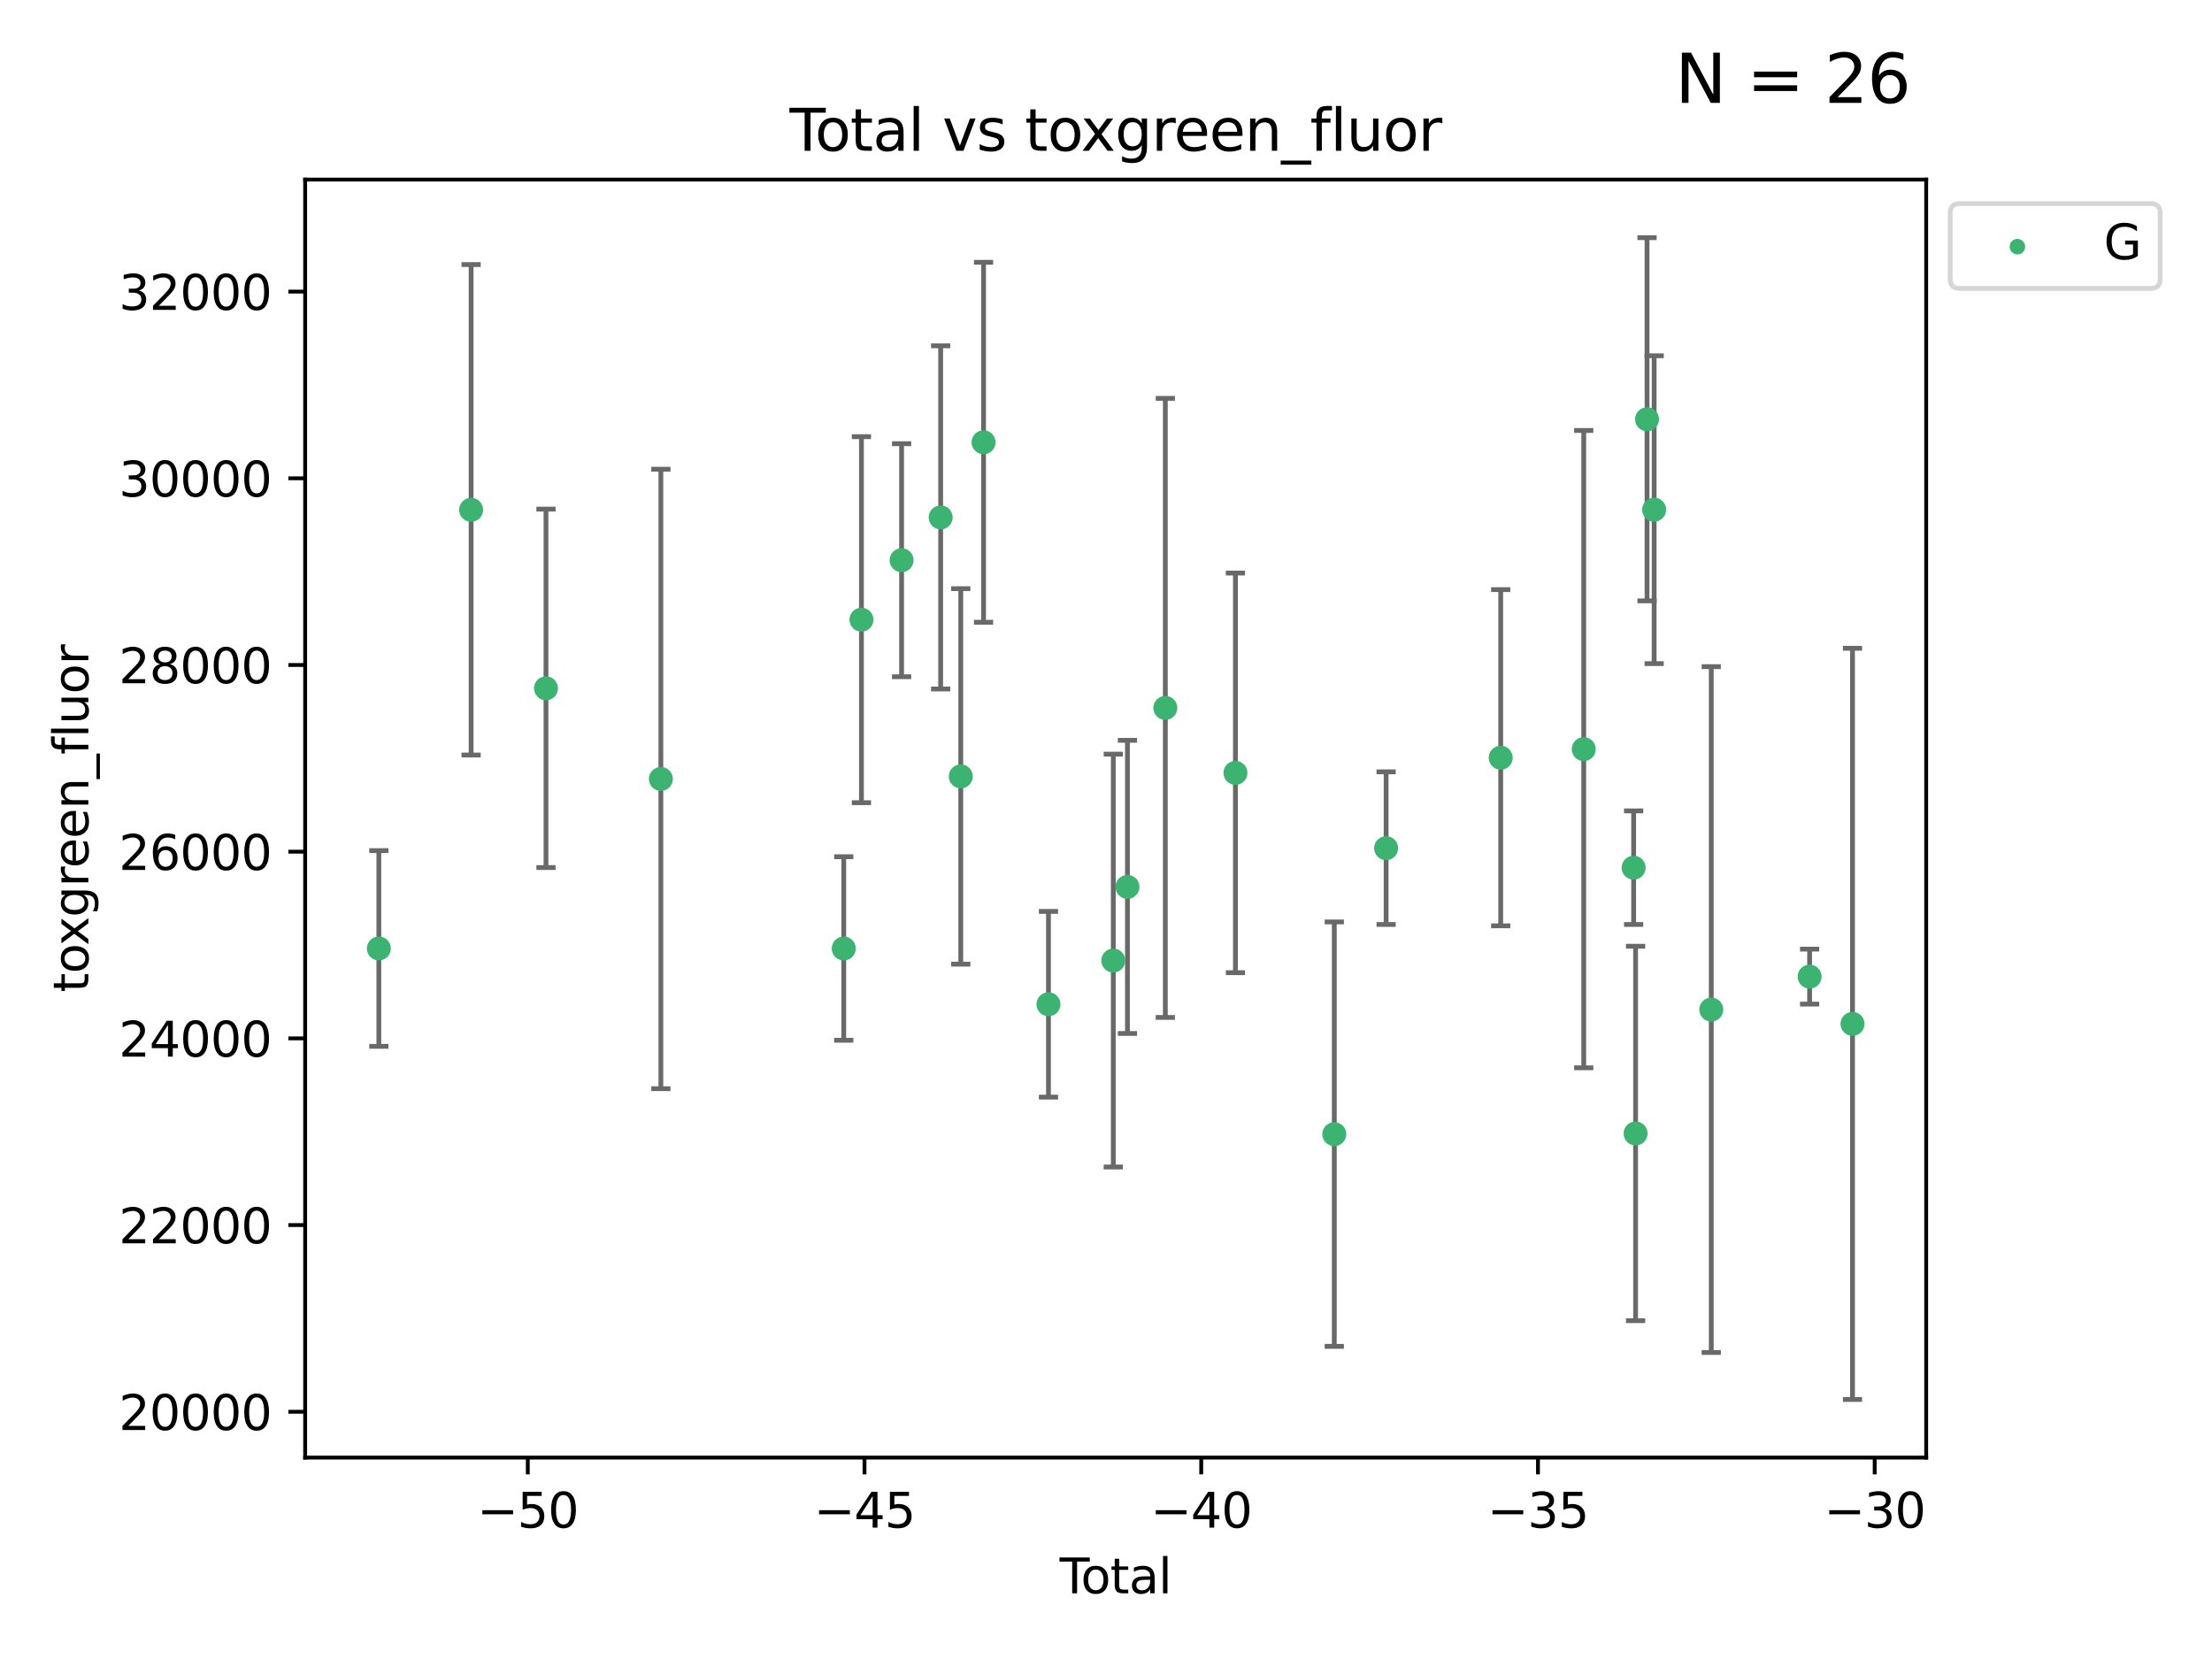 <?xml version="1.0" encoding="utf-8" standalone="no"?>
<!DOCTYPE svg PUBLIC "-//W3C//DTD SVG 1.1//EN"
  "http://www.w3.org/Graphics/SVG/1.1/DTD/svg11.dtd">
<svg xmlns:xlink="http://www.w3.org/1999/xlink" width="460.8pt" height="345.6pt" viewBox="0 0 460.8 345.6" xmlns="http://www.w3.org/2000/svg" version="1.1">
 <defs>
  <style type="text/css">*{stroke-linejoin: round; stroke-linecap: butt}</style>
 </defs>
 <g id="figure_1">
  <g id="patch_1">
   <path d="M 0 345.6 
L 460.8 345.6 
L 460.8 0 
L 0 0 
z
" style="fill: #ffffff"/>
  </g>
  <g id="axes_1">
   <g id="patch_2">
    <path d="M 63.571 303.64 
L 401.26 303.64 
L 401.26 37.411 
L 63.571 37.411 
z
" style="fill: #ffffff"/>
   </g>
   <g id="PathCollection_1">
    <defs>
     <path id="m7fd91a46d8" d="M 0 1.118 
C 0.297 1.118 0.581 1 0.791 0.791 
C 1 0.581 1.118 0.297 1.118 0 
C 1.118 -0.297 1 -0.581 0.791 -0.791 
C 0.581 -1 0.297 -1.118 0 -1.118 
C -0.297 -1.118 -0.581 -1 -0.791 -0.791 
C -1 -0.581 -1.118 -0.297 -1.118 0 
C -1.118 0.297 -1 0.581 -0.791 0.791 
C -0.581 1 -0.297 1.118 0 1.118 
z
" style="stroke: #3cb371"/>
    </defs>
    <g clip-path="url(#pd710c7b5e5)">
     <use xlink:href="#m7fd91a46d8" x="78.921" y="197.584" style="fill: #3cb371; stroke: #3cb371"/>
     <use xlink:href="#m7fd91a46d8" x="98.14" y="106.2" style="fill: #3cb371; stroke: #3cb371"/>
     <use xlink:href="#m7fd91a46d8" x="113.74" y="143.391" style="fill: #3cb371; stroke: #3cb371"/>
     <use xlink:href="#m7fd91a46d8" x="137.671" y="162.27" style="fill: #3cb371; stroke: #3cb371"/>
     <use xlink:href="#m7fd91a46d8" x="175.769" y="197.588" style="fill: #3cb371; stroke: #3cb371"/>
     <use xlink:href="#m7fd91a46d8" x="179.454" y="129.091" style="fill: #3cb371; stroke: #3cb371"/>
     <use xlink:href="#m7fd91a46d8" x="187.816" y="116.702" style="fill: #3cb371; stroke: #3cb371"/>
     <use xlink:href="#m7fd91a46d8" x="195.958" y="107.784" style="fill: #3cb371; stroke: #3cb371"/>
     <use xlink:href="#m7fd91a46d8" x="200.147" y="161.737" style="fill: #3cb371; stroke: #3cb371"/>
     <use xlink:href="#m7fd91a46d8" x="204.893" y="92.133" style="fill: #3cb371; stroke: #3cb371"/>
     <use xlink:href="#m7fd91a46d8" x="218.416" y="209.206" style="fill: #3cb371; stroke: #3cb371"/>
     <use xlink:href="#m7fd91a46d8" x="231.919" y="200.101" style="fill: #3cb371; stroke: #3cb371"/>
     <use xlink:href="#m7fd91a46d8" x="234.869" y="184.76" style="fill: #3cb371; stroke: #3cb371"/>
     <use xlink:href="#m7fd91a46d8" x="242.761" y="147.47" style="fill: #3cb371; stroke: #3cb371"/>
     <use xlink:href="#m7fd91a46d8" x="257.363" y="161.002" style="fill: #3cb371; stroke: #3cb371"/>
     <use xlink:href="#m7fd91a46d8" x="277.958" y="236.266" style="fill: #3cb371; stroke: #3cb371"/>
     <use xlink:href="#m7fd91a46d8" x="288.753" y="176.686" style="fill: #3cb371; stroke: #3cb371"/>
     <use xlink:href="#m7fd91a46d8" x="312.624" y="157.846" style="fill: #3cb371; stroke: #3cb371"/>
     <use xlink:href="#m7fd91a46d8" x="329.922" y="156.058" style="fill: #3cb371; stroke: #3cb371"/>
     <use xlink:href="#m7fd91a46d8" x="340.317" y="180.755" style="fill: #3cb371; stroke: #3cb371"/>
     <use xlink:href="#m7fd91a46d8" x="340.722" y="236.123" style="fill: #3cb371; stroke: #3cb371"/>
     <use xlink:href="#m7fd91a46d8" x="343.108" y="87.341" style="fill: #3cb371; stroke: #3cb371"/>
     <use xlink:href="#m7fd91a46d8" x="344.59" y="106.178" style="fill: #3cb371; stroke: #3cb371"/>
     <use xlink:href="#m7fd91a46d8" x="356.488" y="210.313" style="fill: #3cb371; stroke: #3cb371"/>
     <use xlink:href="#m7fd91a46d8" x="376.975" y="203.445" style="fill: #3cb371; stroke: #3cb371"/>
     <use xlink:href="#m7fd91a46d8" x="385.911" y="213.293" style="fill: #3cb371; stroke: #3cb371"/>
    </g>
   </g>
   <g id="matplotlib.axis_1">
    <g id="xtick_1">
     <g id="line2d_1">
      <defs>
       <path id="mcb081750dc" d="M 0 0 
L 0 3.5 
" style="stroke: #000000; stroke-width: 0.8"/>
      </defs>
      <g>
       <use xlink:href="#mcb081750dc" x="109.947" y="303.64" style="stroke: #000000; stroke-width: 0.8"/>
      </g>
     </g>
     <g id="text_1">
      <!-- −50 -->
      <g transform="translate(99.394 318.238)scale(0.1 -0.1)">
       <defs>
        <path id="DejaVuSans-2212" d="M 678 2272 
L 4684 2272 
L 4684 1741 
L 678 1741 
L 678 2272 
z
" transform="scale(0.016)"/>
        <path id="DejaVuSans-35" d="M 691 4666 
L 3169 4666 
L 3169 4134 
L 1269 4134 
L 1269 2991 
Q 1406 3038 1543 3061 
Q 1681 3084 1819 3084 
Q 2600 3084 3056 2656 
Q 3513 2228 3513 1497 
Q 3513 744 3044 326 
Q 2575 -91 1722 -91 
Q 1428 -91 1123 -41 
Q 819 9 494 109 
L 494 744 
Q 775 591 1075 516 
Q 1375 441 1709 441 
Q 2250 441 2565 725 
Q 2881 1009 2881 1497 
Q 2881 1984 2565 2268 
Q 2250 2553 1709 2553 
Q 1456 2553 1204 2497 
Q 953 2441 691 2322 
L 691 4666 
z
" transform="scale(0.016)"/>
        <path id="DejaVuSans-30" d="M 2034 4250 
Q 1547 4250 1301 3770 
Q 1056 3291 1056 2328 
Q 1056 1369 1301 889 
Q 1547 409 2034 409 
Q 2525 409 2770 889 
Q 3016 1369 3016 2328 
Q 3016 3291 2770 3770 
Q 2525 4250 2034 4250 
z
M 2034 4750 
Q 2819 4750 3233 4129 
Q 3647 3509 3647 2328 
Q 3647 1150 3233 529 
Q 2819 -91 2034 -91 
Q 1250 -91 836 529 
Q 422 1150 422 2328 
Q 422 3509 836 4129 
Q 1250 4750 2034 4750 
z
" transform="scale(0.016)"/>
       </defs>
       <use xlink:href="#DejaVuSans-2212"/>
       <use xlink:href="#DejaVuSans-35" x="83.789"/>
       <use xlink:href="#DejaVuSans-30" x="147.412"/>
      </g>
     </g>
    </g>
    <g id="xtick_2">
     <g id="line2d_2">
      <g>
       <use xlink:href="#mcb081750dc" x="180.093" y="303.64" style="stroke: #000000; stroke-width: 0.8"/>
      </g>
     </g>
     <g id="text_2">
      <!-- −45 -->
      <g transform="translate(169.541 318.238)scale(0.1 -0.1)">
       <defs>
        <path id="DejaVuSans-34" d="M 2419 4116 
L 825 1625 
L 2419 1625 
L 2419 4116 
z
M 2253 4666 
L 3047 4666 
L 3047 1625 
L 3713 1625 
L 3713 1100 
L 3047 1100 
L 3047 0 
L 2419 0 
L 2419 1100 
L 313 1100 
L 313 1709 
L 2253 4666 
z
" transform="scale(0.016)"/>
       </defs>
       <use xlink:href="#DejaVuSans-2212"/>
       <use xlink:href="#DejaVuSans-34" x="83.789"/>
       <use xlink:href="#DejaVuSans-35" x="147.412"/>
      </g>
     </g>
    </g>
    <g id="xtick_3">
     <g id="line2d_3">
      <g>
       <use xlink:href="#mcb081750dc" x="250.24" y="303.64" style="stroke: #000000; stroke-width: 0.8"/>
      </g>
     </g>
     <g id="text_3">
      <!-- −40 -->
      <g transform="translate(239.688 318.238)scale(0.1 -0.1)">
       <use xlink:href="#DejaVuSans-2212"/>
       <use xlink:href="#DejaVuSans-34" x="83.789"/>
       <use xlink:href="#DejaVuSans-30" x="147.412"/>
      </g>
     </g>
    </g>
    <g id="xtick_4">
     <g id="line2d_4">
      <g>
       <use xlink:href="#mcb081750dc" x="320.387" y="303.64" style="stroke: #000000; stroke-width: 0.8"/>
      </g>
     </g>
     <g id="text_4">
      <!-- −35 -->
      <g transform="translate(309.834 318.238)scale(0.1 -0.1)">
       <defs>
        <path id="DejaVuSans-33" d="M 2597 2516 
Q 3050 2419 3304 2112 
Q 3559 1806 3559 1356 
Q 3559 666 3084 287 
Q 2609 -91 1734 -91 
Q 1441 -91 1130 -33 
Q 819 25 488 141 
L 488 750 
Q 750 597 1062 519 
Q 1375 441 1716 441 
Q 2309 441 2620 675 
Q 2931 909 2931 1356 
Q 2931 1769 2642 2001 
Q 2353 2234 1838 2234 
L 1294 2234 
L 1294 2753 
L 1863 2753 
Q 2328 2753 2575 2939 
Q 2822 3125 2822 3475 
Q 2822 3834 2567 4026 
Q 2313 4219 1838 4219 
Q 1578 4219 1281 4162 
Q 984 4106 628 3988 
L 628 4550 
Q 988 4650 1302 4700 
Q 1616 4750 1894 4750 
Q 2613 4750 3031 4423 
Q 3450 4097 3450 3541 
Q 3450 3153 3228 2886 
Q 3006 2619 2597 2516 
z
" transform="scale(0.016)"/>
       </defs>
       <use xlink:href="#DejaVuSans-2212"/>
       <use xlink:href="#DejaVuSans-33" x="83.789"/>
       <use xlink:href="#DejaVuSans-35" x="147.412"/>
      </g>
     </g>
    </g>
    <g id="xtick_5">
     <g id="line2d_5">
      <g>
       <use xlink:href="#mcb081750dc" x="390.533" y="303.64" style="stroke: #000000; stroke-width: 0.8"/>
      </g>
     </g>
     <g id="text_5">
      <!-- −30 -->
      <g transform="translate(379.981 318.238)scale(0.1 -0.1)">
       <use xlink:href="#DejaVuSans-2212"/>
       <use xlink:href="#DejaVuSans-33" x="83.789"/>
       <use xlink:href="#DejaVuSans-30" x="147.412"/>
      </g>
     </g>
    </g>
    <g id="text_6">
     <!-- Total -->
     <g transform="translate(220.739 331.917)scale(0.1 -0.1)">
      <defs>
       <path id="DejaVuSans-54" d="M -19 4666 
L 3928 4666 
L 3928 4134 
L 2272 4134 
L 2272 0 
L 1638 0 
L 1638 4134 
L -19 4134 
L -19 4666 
z
" transform="scale(0.016)"/>
       <path id="DejaVuSans-6f" d="M 1959 3097 
Q 1497 3097 1228 2736 
Q 959 2375 959 1747 
Q 959 1119 1226 758 
Q 1494 397 1959 397 
Q 2419 397 2687 759 
Q 2956 1122 2956 1747 
Q 2956 2369 2687 2733 
Q 2419 3097 1959 3097 
z
M 1959 3584 
Q 2709 3584 3137 3096 
Q 3566 2609 3566 1747 
Q 3566 888 3137 398 
Q 2709 -91 1959 -91 
Q 1206 -91 779 398 
Q 353 888 353 1747 
Q 353 2609 779 3096 
Q 1206 3584 1959 3584 
z
" transform="scale(0.016)"/>
       <path id="DejaVuSans-74" d="M 1172 4494 
L 1172 3500 
L 2356 3500 
L 2356 3053 
L 1172 3053 
L 1172 1153 
Q 1172 725 1289 603 
Q 1406 481 1766 481 
L 2356 481 
L 2356 0 
L 1766 0 
Q 1100 0 847 248 
Q 594 497 594 1153 
L 594 3053 
L 172 3053 
L 172 3500 
L 594 3500 
L 594 4494 
L 1172 4494 
z
" transform="scale(0.016)"/>
       <path id="DejaVuSans-61" d="M 2194 1759 
Q 1497 1759 1228 1600 
Q 959 1441 959 1056 
Q 959 750 1161 570 
Q 1363 391 1709 391 
Q 2188 391 2477 730 
Q 2766 1069 2766 1631 
L 2766 1759 
L 2194 1759 
z
M 3341 1997 
L 3341 0 
L 2766 0 
L 2766 531 
Q 2569 213 2275 61 
Q 1981 -91 1556 -91 
Q 1019 -91 701 211 
Q 384 513 384 1019 
Q 384 1609 779 1909 
Q 1175 2209 1959 2209 
L 2766 2209 
L 2766 2266 
Q 2766 2663 2505 2880 
Q 2244 3097 1772 3097 
Q 1472 3097 1187 3025 
Q 903 2953 641 2809 
L 641 3341 
Q 956 3463 1253 3523 
Q 1550 3584 1831 3584 
Q 2591 3584 2966 3190 
Q 3341 2797 3341 1997 
z
" transform="scale(0.016)"/>
       <path id="DejaVuSans-6c" d="M 603 4863 
L 1178 4863 
L 1178 0 
L 603 0 
L 603 4863 
z
" transform="scale(0.016)"/>
      </defs>
      <use xlink:href="#DejaVuSans-54"/>
      <use xlink:href="#DejaVuSans-6f" x="44.084"/>
      <use xlink:href="#DejaVuSans-74" x="105.266"/>
      <use xlink:href="#DejaVuSans-61" x="144.475"/>
      <use xlink:href="#DejaVuSans-6c" x="205.754"/>
     </g>
    </g>
   </g>
   <g id="matplotlib.axis_2">
    <g id="ytick_1">
     <g id="line2d_6">
      <defs>
       <path id="md58a9f98ff" d="M 0 0 
L -3.5 0 
" style="stroke: #000000; stroke-width: 0.8"/>
      </defs>
      <g>
       <use xlink:href="#md58a9f98ff" x="63.571" y="294.094" style="stroke: #000000; stroke-width: 0.8"/>
      </g>
     </g>
     <g id="text_7">
      <!-- 20000 -->
      <g transform="translate(24.759 297.893)scale(0.1 -0.1)">
       <defs>
        <path id="DejaVuSans-32" d="M 1228 531 
L 3431 531 
L 3431 0 
L 469 0 
L 469 531 
Q 828 903 1448 1529 
Q 2069 2156 2228 2338 
Q 2531 2678 2651 2914 
Q 2772 3150 2772 3378 
Q 2772 3750 2511 3984 
Q 2250 4219 1831 4219 
Q 1534 4219 1204 4116 
Q 875 4013 500 3803 
L 500 4441 
Q 881 4594 1212 4672 
Q 1544 4750 1819 4750 
Q 2544 4750 2975 4387 
Q 3406 4025 3406 3419 
Q 3406 3131 3298 2873 
Q 3191 2616 2906 2266 
Q 2828 2175 2409 1742 
Q 1991 1309 1228 531 
z
" transform="scale(0.016)"/>
       </defs>
       <use xlink:href="#DejaVuSans-32"/>
       <use xlink:href="#DejaVuSans-30" x="63.623"/>
       <use xlink:href="#DejaVuSans-30" x="127.246"/>
       <use xlink:href="#DejaVuSans-30" x="190.869"/>
       <use xlink:href="#DejaVuSans-30" x="254.492"/>
      </g>
     </g>
    </g>
    <g id="ytick_2">
     <g id="line2d_7">
      <g>
       <use xlink:href="#md58a9f98ff" x="63.571" y="255.202" style="stroke: #000000; stroke-width: 0.8"/>
      </g>
     </g>
     <g id="text_8">
      <!-- 22000 -->
      <g transform="translate(24.759 259.002)scale(0.1 -0.1)">
       <use xlink:href="#DejaVuSans-32"/>
       <use xlink:href="#DejaVuSans-32" x="63.623"/>
       <use xlink:href="#DejaVuSans-30" x="127.246"/>
       <use xlink:href="#DejaVuSans-30" x="190.869"/>
       <use xlink:href="#DejaVuSans-30" x="254.492"/>
      </g>
     </g>
    </g>
    <g id="ytick_3">
     <g id="line2d_8">
      <g>
       <use xlink:href="#md58a9f98ff" x="63.571" y="216.311" style="stroke: #000000; stroke-width: 0.8"/>
      </g>
     </g>
     <g id="text_9">
      <!-- 24000 -->
      <g transform="translate(24.759 220.11)scale(0.1 -0.1)">
       <use xlink:href="#DejaVuSans-32"/>
       <use xlink:href="#DejaVuSans-34" x="63.623"/>
       <use xlink:href="#DejaVuSans-30" x="127.246"/>
       <use xlink:href="#DejaVuSans-30" x="190.869"/>
       <use xlink:href="#DejaVuSans-30" x="254.492"/>
      </g>
     </g>
    </g>
    <g id="ytick_4">
     <g id="line2d_9">
      <g>
       <use xlink:href="#md58a9f98ff" x="63.571" y="177.42" style="stroke: #000000; stroke-width: 0.8"/>
      </g>
     </g>
     <g id="text_10">
      <!-- 26000 -->
      <g transform="translate(24.759 181.219)scale(0.1 -0.1)">
       <defs>
        <path id="DejaVuSans-36" d="M 2113 2584 
Q 1688 2584 1439 2293 
Q 1191 2003 1191 1497 
Q 1191 994 1439 701 
Q 1688 409 2113 409 
Q 2538 409 2786 701 
Q 3034 994 3034 1497 
Q 3034 2003 2786 2293 
Q 2538 2584 2113 2584 
z
M 3366 4563 
L 3366 3988 
Q 3128 4100 2886 4159 
Q 2644 4219 2406 4219 
Q 1781 4219 1451 3797 
Q 1122 3375 1075 2522 
Q 1259 2794 1537 2939 
Q 1816 3084 2150 3084 
Q 2853 3084 3261 2657 
Q 3669 2231 3669 1497 
Q 3669 778 3244 343 
Q 2819 -91 2113 -91 
Q 1303 -91 875 529 
Q 447 1150 447 2328 
Q 447 3434 972 4092 
Q 1497 4750 2381 4750 
Q 2619 4750 2861 4703 
Q 3103 4656 3366 4563 
z
" transform="scale(0.016)"/>
       </defs>
       <use xlink:href="#DejaVuSans-32"/>
       <use xlink:href="#DejaVuSans-36" x="63.623"/>
       <use xlink:href="#DejaVuSans-30" x="127.246"/>
       <use xlink:href="#DejaVuSans-30" x="190.869"/>
       <use xlink:href="#DejaVuSans-30" x="254.492"/>
      </g>
     </g>
    </g>
    <g id="ytick_5">
     <g id="line2d_10">
      <g>
       <use xlink:href="#md58a9f98ff" x="63.571" y="138.528" style="stroke: #000000; stroke-width: 0.8"/>
      </g>
     </g>
     <g id="text_11">
      <!-- 28000 -->
      <g transform="translate(24.759 142.328)scale(0.1 -0.1)">
       <defs>
        <path id="DejaVuSans-38" d="M 2034 2216 
Q 1584 2216 1326 1975 
Q 1069 1734 1069 1313 
Q 1069 891 1326 650 
Q 1584 409 2034 409 
Q 2484 409 2743 651 
Q 3003 894 3003 1313 
Q 3003 1734 2745 1975 
Q 2488 2216 2034 2216 
z
M 1403 2484 
Q 997 2584 770 2862 
Q 544 3141 544 3541 
Q 544 4100 942 4425 
Q 1341 4750 2034 4750 
Q 2731 4750 3128 4425 
Q 3525 4100 3525 3541 
Q 3525 3141 3298 2862 
Q 3072 2584 2669 2484 
Q 3125 2378 3379 2068 
Q 3634 1759 3634 1313 
Q 3634 634 3220 271 
Q 2806 -91 2034 -91 
Q 1263 -91 848 271 
Q 434 634 434 1313 
Q 434 1759 690 2068 
Q 947 2378 1403 2484 
z
M 1172 3481 
Q 1172 3119 1398 2916 
Q 1625 2713 2034 2713 
Q 2441 2713 2670 2916 
Q 2900 3119 2900 3481 
Q 2900 3844 2670 4047 
Q 2441 4250 2034 4250 
Q 1625 4250 1398 4047 
Q 1172 3844 1172 3481 
z
" transform="scale(0.016)"/>
       </defs>
       <use xlink:href="#DejaVuSans-32"/>
       <use xlink:href="#DejaVuSans-38" x="63.623"/>
       <use xlink:href="#DejaVuSans-30" x="127.246"/>
       <use xlink:href="#DejaVuSans-30" x="190.869"/>
       <use xlink:href="#DejaVuSans-30" x="254.492"/>
      </g>
     </g>
    </g>
    <g id="ytick_6">
     <g id="line2d_11">
      <g>
       <use xlink:href="#md58a9f98ff" x="63.571" y="99.637" style="stroke: #000000; stroke-width: 0.8"/>
      </g>
     </g>
     <g id="text_12">
      <!-- 30000 -->
      <g transform="translate(24.759 103.436)scale(0.1 -0.1)">
       <use xlink:href="#DejaVuSans-33"/>
       <use xlink:href="#DejaVuSans-30" x="63.623"/>
       <use xlink:href="#DejaVuSans-30" x="127.246"/>
       <use xlink:href="#DejaVuSans-30" x="190.869"/>
       <use xlink:href="#DejaVuSans-30" x="254.492"/>
      </g>
     </g>
    </g>
    <g id="ytick_7">
     <g id="line2d_12">
      <g>
       <use xlink:href="#md58a9f98ff" x="63.571" y="60.746" style="stroke: #000000; stroke-width: 0.8"/>
      </g>
     </g>
     <g id="text_13">
      <!-- 32000 -->
      <g transform="translate(24.759 64.545)scale(0.1 -0.1)">
       <use xlink:href="#DejaVuSans-33"/>
       <use xlink:href="#DejaVuSans-32" x="63.623"/>
       <use xlink:href="#DejaVuSans-30" x="127.246"/>
       <use xlink:href="#DejaVuSans-30" x="190.869"/>
       <use xlink:href="#DejaVuSans-30" x="254.492"/>
      </g>
     </g>
    </g>
    <g id="text_14">
     <!-- toxgreen_fluor -->
     <g transform="translate(18.401 206.72)rotate(-90)scale(0.1 -0.1)">
      <defs>
       <path id="DejaVuSans-78" d="M 3513 3500 
L 2247 1797 
L 3578 0 
L 2900 0 
L 1881 1375 
L 863 0 
L 184 0 
L 1544 1831 
L 300 3500 
L 978 3500 
L 1906 2253 
L 2834 3500 
L 3513 3500 
z
" transform="scale(0.016)"/>
       <path id="DejaVuSans-67" d="M 2906 1791 
Q 2906 2416 2648 2759 
Q 2391 3103 1925 3103 
Q 1463 3103 1205 2759 
Q 947 2416 947 1791 
Q 947 1169 1205 825 
Q 1463 481 1925 481 
Q 2391 481 2648 825 
Q 2906 1169 2906 1791 
z
M 3481 434 
Q 3481 -459 3084 -895 
Q 2688 -1331 1869 -1331 
Q 1566 -1331 1297 -1286 
Q 1028 -1241 775 -1147 
L 775 -588 
Q 1028 -725 1275 -790 
Q 1522 -856 1778 -856 
Q 2344 -856 2625 -561 
Q 2906 -266 2906 331 
L 2906 616 
Q 2728 306 2450 153 
Q 2172 0 1784 0 
Q 1141 0 747 490 
Q 353 981 353 1791 
Q 353 2603 747 3093 
Q 1141 3584 1784 3584 
Q 2172 3584 2450 3431 
Q 2728 3278 2906 2969 
L 2906 3500 
L 3481 3500 
L 3481 434 
z
" transform="scale(0.016)"/>
       <path id="DejaVuSans-72" d="M 2631 2963 
Q 2534 3019 2420 3045 
Q 2306 3072 2169 3072 
Q 1681 3072 1420 2755 
Q 1159 2438 1159 1844 
L 1159 0 
L 581 0 
L 581 3500 
L 1159 3500 
L 1159 2956 
Q 1341 3275 1631 3429 
Q 1922 3584 2338 3584 
Q 2397 3584 2469 3576 
Q 2541 3569 2628 3553 
L 2631 2963 
z
" transform="scale(0.016)"/>
       <path id="DejaVuSans-65" d="M 3597 1894 
L 3597 1613 
L 953 1613 
Q 991 1019 1311 708 
Q 1631 397 2203 397 
Q 2534 397 2845 478 
Q 3156 559 3463 722 
L 3463 178 
Q 3153 47 2828 -22 
Q 2503 -91 2169 -91 
Q 1331 -91 842 396 
Q 353 884 353 1716 
Q 353 2575 817 3079 
Q 1281 3584 2069 3584 
Q 2775 3584 3186 3129 
Q 3597 2675 3597 1894 
z
M 3022 2063 
Q 3016 2534 2758 2815 
Q 2500 3097 2075 3097 
Q 1594 3097 1305 2825 
Q 1016 2553 972 2059 
L 3022 2063 
z
" transform="scale(0.016)"/>
       <path id="DejaVuSans-6e" d="M 3513 2113 
L 3513 0 
L 2938 0 
L 2938 2094 
Q 2938 2591 2744 2837 
Q 2550 3084 2163 3084 
Q 1697 3084 1428 2787 
Q 1159 2491 1159 1978 
L 1159 0 
L 581 0 
L 581 3500 
L 1159 3500 
L 1159 2956 
Q 1366 3272 1645 3428 
Q 1925 3584 2291 3584 
Q 2894 3584 3203 3211 
Q 3513 2838 3513 2113 
z
" transform="scale(0.016)"/>
       <path id="DejaVuSans-5f" d="M 3263 -1063 
L 3263 -1509 
L -63 -1509 
L -63 -1063 
L 3263 -1063 
z
" transform="scale(0.016)"/>
       <path id="DejaVuSans-66" d="M 2375 4863 
L 2375 4384 
L 1825 4384 
Q 1516 4384 1395 4259 
Q 1275 4134 1275 3809 
L 1275 3500 
L 2222 3500 
L 2222 3053 
L 1275 3053 
L 1275 0 
L 697 0 
L 697 3053 
L 147 3053 
L 147 3500 
L 697 3500 
L 697 3744 
Q 697 4328 969 4595 
Q 1241 4863 1831 4863 
L 2375 4863 
z
" transform="scale(0.016)"/>
       <path id="DejaVuSans-75" d="M 544 1381 
L 544 3500 
L 1119 3500 
L 1119 1403 
Q 1119 906 1312 657 
Q 1506 409 1894 409 
Q 2359 409 2629 706 
Q 2900 1003 2900 1516 
L 2900 3500 
L 3475 3500 
L 3475 0 
L 2900 0 
L 2900 538 
Q 2691 219 2414 64 
Q 2138 -91 1772 -91 
Q 1169 -91 856 284 
Q 544 659 544 1381 
z
M 1991 3584 
L 1991 3584 
z
" transform="scale(0.016)"/>
      </defs>
      <use xlink:href="#DejaVuSans-74"/>
      <use xlink:href="#DejaVuSans-6f" x="39.209"/>
      <use xlink:href="#DejaVuSans-78" x="97.266"/>
      <use xlink:href="#DejaVuSans-67" x="156.445"/>
      <use xlink:href="#DejaVuSans-72" x="219.922"/>
      <use xlink:href="#DejaVuSans-65" x="258.785"/>
      <use xlink:href="#DejaVuSans-65" x="320.309"/>
      <use xlink:href="#DejaVuSans-6e" x="381.832"/>
      <use xlink:href="#DejaVuSans-5f" x="445.211"/>
      <use xlink:href="#DejaVuSans-66" x="495.211"/>
      <use xlink:href="#DejaVuSans-6c" x="530.416"/>
      <use xlink:href="#DejaVuSans-75" x="558.199"/>
      <use xlink:href="#DejaVuSans-6f" x="621.578"/>
      <use xlink:href="#DejaVuSans-72" x="682.76"/>
     </g>
    </g>
   </g>
   <g id="LineCollection_1">
    <path d="M 78.921 217.97 
L 78.921 177.198 
" clip-path="url(#pd710c7b5e5)" style="fill: none; stroke: #696969"/>
    <path d="M 98.14 157.287 
L 98.14 55.112 
" clip-path="url(#pd710c7b5e5)" style="fill: none; stroke: #696969"/>
    <path d="M 113.74 180.723 
L 113.74 106.059 
" clip-path="url(#pd710c7b5e5)" style="fill: none; stroke: #696969"/>
    <path d="M 137.671 226.796 
L 137.671 97.743 
" clip-path="url(#pd710c7b5e5)" style="fill: none; stroke: #696969"/>
    <path d="M 175.769 216.704 
L 175.769 178.473 
" clip-path="url(#pd710c7b5e5)" style="fill: none; stroke: #696969"/>
    <path d="M 179.454 167.215 
L 179.454 90.967 
" clip-path="url(#pd710c7b5e5)" style="fill: none; stroke: #696969"/>
    <path d="M 187.816 140.973 
L 187.816 92.432 
" clip-path="url(#pd710c7b5e5)" style="fill: none; stroke: #696969"/>
    <path d="M 195.958 143.53 
L 195.958 72.037 
" clip-path="url(#pd710c7b5e5)" style="fill: none; stroke: #696969"/>
    <path d="M 200.147 200.849 
L 200.147 122.625 
" clip-path="url(#pd710c7b5e5)" style="fill: none; stroke: #696969"/>
    <path d="M 204.893 129.625 
L 204.893 54.64 
" clip-path="url(#pd710c7b5e5)" style="fill: none; stroke: #696969"/>
    <path d="M 218.416 228.551 
L 218.416 189.862 
" clip-path="url(#pd710c7b5e5)" style="fill: none; stroke: #696969"/>
    <path d="M 231.919 243.105 
L 231.919 157.098 
" clip-path="url(#pd710c7b5e5)" style="fill: none; stroke: #696969"/>
    <path d="M 234.869 215.296 
L 234.869 154.224 
" clip-path="url(#pd710c7b5e5)" style="fill: none; stroke: #696969"/>
    <path d="M 242.761 211.953 
L 242.761 82.987 
" clip-path="url(#pd710c7b5e5)" style="fill: none; stroke: #696969"/>
    <path d="M 257.363 202.628 
L 257.363 119.376 
" clip-path="url(#pd710c7b5e5)" style="fill: none; stroke: #696969"/>
    <path d="M 277.958 280.473 
L 277.958 192.058 
" clip-path="url(#pd710c7b5e5)" style="fill: none; stroke: #696969"/>
    <path d="M 288.753 192.583 
L 288.753 160.79 
" clip-path="url(#pd710c7b5e5)" style="fill: none; stroke: #696969"/>
    <path d="M 312.624 192.866 
L 312.624 122.826 
" clip-path="url(#pd710c7b5e5)" style="fill: none; stroke: #696969"/>
    <path d="M 329.922 222.44 
L 329.922 89.676 
" clip-path="url(#pd710c7b5e5)" style="fill: none; stroke: #696969"/>
    <path d="M 340.317 192.587 
L 340.317 168.923 
" clip-path="url(#pd710c7b5e5)" style="fill: none; stroke: #696969"/>
    <path d="M 340.722 275.126 
L 340.722 197.12 
" clip-path="url(#pd710c7b5e5)" style="fill: none; stroke: #696969"/>
    <path d="M 343.108 125.17 
L 343.108 49.513 
" clip-path="url(#pd710c7b5e5)" style="fill: none; stroke: #696969"/>
    <path d="M 344.59 138.243 
L 344.59 74.114 
" clip-path="url(#pd710c7b5e5)" style="fill: none; stroke: #696969"/>
    <path d="M 356.488 281.748 
L 356.488 138.879 
" clip-path="url(#pd710c7b5e5)" style="fill: none; stroke: #696969"/>
    <path d="M 376.975 209.174 
L 376.975 197.716 
" clip-path="url(#pd710c7b5e5)" style="fill: none; stroke: #696969"/>
    <path d="M 385.911 291.539 
L 385.911 135.047 
" clip-path="url(#pd710c7b5e5)" style="fill: none; stroke: #696969"/>
   </g>
   <g id="line2d_13">
    <defs>
     <path id="m8618796202" d="M 2 0 
L -2 -0 
" style="stroke: #696969"/>
    </defs>
    <g clip-path="url(#pd710c7b5e5)">
     <use xlink:href="#m8618796202" x="78.921" y="217.97" style="fill: #696969; stroke: #696969"/>
     <use xlink:href="#m8618796202" x="98.14" y="157.287" style="fill: #696969; stroke: #696969"/>
     <use xlink:href="#m8618796202" x="113.74" y="180.723" style="fill: #696969; stroke: #696969"/>
     <use xlink:href="#m8618796202" x="137.671" y="226.796" style="fill: #696969; stroke: #696969"/>
     <use xlink:href="#m8618796202" x="175.769" y="216.704" style="fill: #696969; stroke: #696969"/>
     <use xlink:href="#m8618796202" x="179.454" y="167.215" style="fill: #696969; stroke: #696969"/>
     <use xlink:href="#m8618796202" x="187.816" y="140.973" style="fill: #696969; stroke: #696969"/>
     <use xlink:href="#m8618796202" x="195.958" y="143.53" style="fill: #696969; stroke: #696969"/>
     <use xlink:href="#m8618796202" x="200.147" y="200.849" style="fill: #696969; stroke: #696969"/>
     <use xlink:href="#m8618796202" x="204.893" y="129.625" style="fill: #696969; stroke: #696969"/>
     <use xlink:href="#m8618796202" x="218.416" y="228.551" style="fill: #696969; stroke: #696969"/>
     <use xlink:href="#m8618796202" x="231.919" y="243.105" style="fill: #696969; stroke: #696969"/>
     <use xlink:href="#m8618796202" x="234.869" y="215.296" style="fill: #696969; stroke: #696969"/>
     <use xlink:href="#m8618796202" x="242.761" y="211.953" style="fill: #696969; stroke: #696969"/>
     <use xlink:href="#m8618796202" x="257.363" y="202.628" style="fill: #696969; stroke: #696969"/>
     <use xlink:href="#m8618796202" x="277.958" y="280.473" style="fill: #696969; stroke: #696969"/>
     <use xlink:href="#m8618796202" x="288.753" y="192.583" style="fill: #696969; stroke: #696969"/>
     <use xlink:href="#m8618796202" x="312.624" y="192.866" style="fill: #696969; stroke: #696969"/>
     <use xlink:href="#m8618796202" x="329.922" y="222.44" style="fill: #696969; stroke: #696969"/>
     <use xlink:href="#m8618796202" x="340.317" y="192.587" style="fill: #696969; stroke: #696969"/>
     <use xlink:href="#m8618796202" x="340.722" y="275.126" style="fill: #696969; stroke: #696969"/>
     <use xlink:href="#m8618796202" x="343.108" y="125.17" style="fill: #696969; stroke: #696969"/>
     <use xlink:href="#m8618796202" x="344.59" y="138.243" style="fill: #696969; stroke: #696969"/>
     <use xlink:href="#m8618796202" x="356.488" y="281.748" style="fill: #696969; stroke: #696969"/>
     <use xlink:href="#m8618796202" x="376.975" y="209.174" style="fill: #696969; stroke: #696969"/>
     <use xlink:href="#m8618796202" x="385.911" y="291.539" style="fill: #696969; stroke: #696969"/>
    </g>
   </g>
   <g id="line2d_14">
    <g clip-path="url(#pd710c7b5e5)">
     <use xlink:href="#m8618796202" x="78.921" y="177.198" style="fill: #696969; stroke: #696969"/>
     <use xlink:href="#m8618796202" x="98.14" y="55.112" style="fill: #696969; stroke: #696969"/>
     <use xlink:href="#m8618796202" x="113.74" y="106.059" style="fill: #696969; stroke: #696969"/>
     <use xlink:href="#m8618796202" x="137.671" y="97.743" style="fill: #696969; stroke: #696969"/>
     <use xlink:href="#m8618796202" x="175.769" y="178.473" style="fill: #696969; stroke: #696969"/>
     <use xlink:href="#m8618796202" x="179.454" y="90.967" style="fill: #696969; stroke: #696969"/>
     <use xlink:href="#m8618796202" x="187.816" y="92.432" style="fill: #696969; stroke: #696969"/>
     <use xlink:href="#m8618796202" x="195.958" y="72.037" style="fill: #696969; stroke: #696969"/>
     <use xlink:href="#m8618796202" x="200.147" y="122.625" style="fill: #696969; stroke: #696969"/>
     <use xlink:href="#m8618796202" x="204.893" y="54.64" style="fill: #696969; stroke: #696969"/>
     <use xlink:href="#m8618796202" x="218.416" y="189.862" style="fill: #696969; stroke: #696969"/>
     <use xlink:href="#m8618796202" x="231.919" y="157.098" style="fill: #696969; stroke: #696969"/>
     <use xlink:href="#m8618796202" x="234.869" y="154.224" style="fill: #696969; stroke: #696969"/>
     <use xlink:href="#m8618796202" x="242.761" y="82.987" style="fill: #696969; stroke: #696969"/>
     <use xlink:href="#m8618796202" x="257.363" y="119.376" style="fill: #696969; stroke: #696969"/>
     <use xlink:href="#m8618796202" x="277.958" y="192.058" style="fill: #696969; stroke: #696969"/>
     <use xlink:href="#m8618796202" x="288.753" y="160.79" style="fill: #696969; stroke: #696969"/>
     <use xlink:href="#m8618796202" x="312.624" y="122.826" style="fill: #696969; stroke: #696969"/>
     <use xlink:href="#m8618796202" x="329.922" y="89.676" style="fill: #696969; stroke: #696969"/>
     <use xlink:href="#m8618796202" x="340.317" y="168.923" style="fill: #696969; stroke: #696969"/>
     <use xlink:href="#m8618796202" x="340.722" y="197.12" style="fill: #696969; stroke: #696969"/>
     <use xlink:href="#m8618796202" x="343.108" y="49.513" style="fill: #696969; stroke: #696969"/>
     <use xlink:href="#m8618796202" x="344.59" y="74.114" style="fill: #696969; stroke: #696969"/>
     <use xlink:href="#m8618796202" x="356.488" y="138.879" style="fill: #696969; stroke: #696969"/>
     <use xlink:href="#m8618796202" x="376.975" y="197.716" style="fill: #696969; stroke: #696969"/>
     <use xlink:href="#m8618796202" x="385.911" y="135.047" style="fill: #696969; stroke: #696969"/>
    </g>
   </g>
   <g id="line2d_15">
    <defs>
     <path id="m56d2937c9b" d="M 0 2 
C 0.53 2 1.039 1.789 1.414 1.414 
C 1.789 1.039 2 0.53 2 0 
C 2 -0.53 1.789 -1.039 1.414 -1.414 
C 1.039 -1.789 0.53 -2 0 -2 
C -0.53 -2 -1.039 -1.789 -1.414 -1.414 
C -1.789 -1.039 -2 -0.53 -2 0 
C -2 0.53 -1.789 1.039 -1.414 1.414 
C -1.039 1.789 -0.53 2 0 2 
z
" style="stroke: #3cb371"/>
    </defs>
    <g clip-path="url(#pd710c7b5e5)">
     <use xlink:href="#m56d2937c9b" x="78.921" y="197.584" style="fill: #3cb371; stroke: #3cb371"/>
     <use xlink:href="#m56d2937c9b" x="98.14" y="106.2" style="fill: #3cb371; stroke: #3cb371"/>
     <use xlink:href="#m56d2937c9b" x="113.74" y="143.391" style="fill: #3cb371; stroke: #3cb371"/>
     <use xlink:href="#m56d2937c9b" x="137.671" y="162.27" style="fill: #3cb371; stroke: #3cb371"/>
     <use xlink:href="#m56d2937c9b" x="175.769" y="197.588" style="fill: #3cb371; stroke: #3cb371"/>
     <use xlink:href="#m56d2937c9b" x="179.454" y="129.091" style="fill: #3cb371; stroke: #3cb371"/>
     <use xlink:href="#m56d2937c9b" x="187.816" y="116.702" style="fill: #3cb371; stroke: #3cb371"/>
     <use xlink:href="#m56d2937c9b" x="195.958" y="107.784" style="fill: #3cb371; stroke: #3cb371"/>
     <use xlink:href="#m56d2937c9b" x="200.147" y="161.737" style="fill: #3cb371; stroke: #3cb371"/>
     <use xlink:href="#m56d2937c9b" x="204.893" y="92.133" style="fill: #3cb371; stroke: #3cb371"/>
     <use xlink:href="#m56d2937c9b" x="218.416" y="209.206" style="fill: #3cb371; stroke: #3cb371"/>
     <use xlink:href="#m56d2937c9b" x="231.919" y="200.101" style="fill: #3cb371; stroke: #3cb371"/>
     <use xlink:href="#m56d2937c9b" x="234.869" y="184.76" style="fill: #3cb371; stroke: #3cb371"/>
     <use xlink:href="#m56d2937c9b" x="242.761" y="147.47" style="fill: #3cb371; stroke: #3cb371"/>
     <use xlink:href="#m56d2937c9b" x="257.363" y="161.002" style="fill: #3cb371; stroke: #3cb371"/>
     <use xlink:href="#m56d2937c9b" x="277.958" y="236.266" style="fill: #3cb371; stroke: #3cb371"/>
     <use xlink:href="#m56d2937c9b" x="288.753" y="176.686" style="fill: #3cb371; stroke: #3cb371"/>
     <use xlink:href="#m56d2937c9b" x="312.624" y="157.846" style="fill: #3cb371; stroke: #3cb371"/>
     <use xlink:href="#m56d2937c9b" x="329.922" y="156.058" style="fill: #3cb371; stroke: #3cb371"/>
     <use xlink:href="#m56d2937c9b" x="340.317" y="180.755" style="fill: #3cb371; stroke: #3cb371"/>
     <use xlink:href="#m56d2937c9b" x="340.722" y="236.123" style="fill: #3cb371; stroke: #3cb371"/>
     <use xlink:href="#m56d2937c9b" x="343.108" y="87.341" style="fill: #3cb371; stroke: #3cb371"/>
     <use xlink:href="#m56d2937c9b" x="344.59" y="106.178" style="fill: #3cb371; stroke: #3cb371"/>
     <use xlink:href="#m56d2937c9b" x="356.488" y="210.313" style="fill: #3cb371; stroke: #3cb371"/>
     <use xlink:href="#m56d2937c9b" x="376.975" y="203.445" style="fill: #3cb371; stroke: #3cb371"/>
     <use xlink:href="#m56d2937c9b" x="385.911" y="213.293" style="fill: #3cb371; stroke: #3cb371"/>
    </g>
   </g>
   <g id="patch_3">
    <path d="M 63.571 303.64 
L 63.571 37.411 
" style="fill: none; stroke: #000000; stroke-width: 0.8; stroke-linejoin: miter; stroke-linecap: square"/>
   </g>
   <g id="patch_4">
    <path d="M 401.26 303.64 
L 401.26 37.411 
" style="fill: none; stroke: #000000; stroke-width: 0.8; stroke-linejoin: miter; stroke-linecap: square"/>
   </g>
   <g id="patch_5">
    <path d="M 63.571 303.64 
L 401.26 303.64 
" style="fill: none; stroke: #000000; stroke-width: 0.8; stroke-linejoin: miter; stroke-linecap: square"/>
   </g>
   <g id="patch_6">
    <path d="M 63.571 37.411 
L 401.26 37.411 
" style="fill: none; stroke: #000000; stroke-width: 0.8; stroke-linejoin: miter; stroke-linecap: square"/>
   </g>
   <g id="text_15">
    <!-- N = 26 -->
    <g transform="translate(348.964 21.426)scale(0.14 -0.14)">
     <defs>
      <path id="DejaVuSans-4e" d="M 628 4666 
L 1478 4666 
L 3547 763 
L 3547 4666 
L 4159 4666 
L 4159 0 
L 3309 0 
L 1241 3903 
L 1241 0 
L 628 0 
L 628 4666 
z
" transform="scale(0.016)"/>
      <path id="DejaVuSans-20" transform="scale(0.016)"/>
      <path id="DejaVuSans-3d" d="M 678 2906 
L 4684 2906 
L 4684 2381 
L 678 2381 
L 678 2906 
z
M 678 1631 
L 4684 1631 
L 4684 1100 
L 678 1100 
L 678 1631 
z
" transform="scale(0.016)"/>
     </defs>
     <use xlink:href="#DejaVuSans-4e"/>
     <use xlink:href="#DejaVuSans-20" x="74.805"/>
     <use xlink:href="#DejaVuSans-3d" x="106.592"/>
     <use xlink:href="#DejaVuSans-20" x="190.381"/>
     <use xlink:href="#DejaVuSans-32" x="222.168"/>
     <use xlink:href="#DejaVuSans-36" x="285.791"/>
    </g>
   </g>
   <g id="text_16">
    <!-- Total vs toxgreen_fluor -->
    <g transform="translate(164.48 31.411)scale(0.12 -0.12)">
     <defs>
      <path id="DejaVuSans-76" d="M 191 3500 
L 800 3500 
L 1894 563 
L 2988 3500 
L 3597 3500 
L 2284 0 
L 1503 0 
L 191 3500 
z
" transform="scale(0.016)"/>
      <path id="DejaVuSans-73" d="M 2834 3397 
L 2834 2853 
Q 2591 2978 2328 3040 
Q 2066 3103 1784 3103 
Q 1356 3103 1142 2972 
Q 928 2841 928 2578 
Q 928 2378 1081 2264 
Q 1234 2150 1697 2047 
L 1894 2003 
Q 2506 1872 2764 1633 
Q 3022 1394 3022 966 
Q 3022 478 2636 193 
Q 2250 -91 1575 -91 
Q 1294 -91 989 -36 
Q 684 19 347 128 
L 347 722 
Q 666 556 975 473 
Q 1284 391 1588 391 
Q 1994 391 2212 530 
Q 2431 669 2431 922 
Q 2431 1156 2273 1281 
Q 2116 1406 1581 1522 
L 1381 1569 
Q 847 1681 609 1914 
Q 372 2147 372 2553 
Q 372 3047 722 3315 
Q 1072 3584 1716 3584 
Q 2034 3584 2315 3537 
Q 2597 3491 2834 3397 
z
" transform="scale(0.016)"/>
     </defs>
     <use xlink:href="#DejaVuSans-54"/>
     <use xlink:href="#DejaVuSans-6f" x="44.084"/>
     <use xlink:href="#DejaVuSans-74" x="105.266"/>
     <use xlink:href="#DejaVuSans-61" x="144.475"/>
     <use xlink:href="#DejaVuSans-6c" x="205.754"/>
     <use xlink:href="#DejaVuSans-20" x="233.537"/>
     <use xlink:href="#DejaVuSans-76" x="265.324"/>
     <use xlink:href="#DejaVuSans-73" x="324.504"/>
     <use xlink:href="#DejaVuSans-20" x="376.604"/>
     <use xlink:href="#DejaVuSans-74" x="408.391"/>
     <use xlink:href="#DejaVuSans-6f" x="447.6"/>
     <use xlink:href="#DejaVuSans-78" x="505.656"/>
     <use xlink:href="#DejaVuSans-67" x="564.836"/>
     <use xlink:href="#DejaVuSans-72" x="628.312"/>
     <use xlink:href="#DejaVuSans-65" x="667.176"/>
     <use xlink:href="#DejaVuSans-65" x="728.699"/>
     <use xlink:href="#DejaVuSans-6e" x="790.223"/>
     <use xlink:href="#DejaVuSans-5f" x="853.602"/>
     <use xlink:href="#DejaVuSans-66" x="903.602"/>
     <use xlink:href="#DejaVuSans-6c" x="938.807"/>
     <use xlink:href="#DejaVuSans-75" x="966.59"/>
     <use xlink:href="#DejaVuSans-6f" x="1029.969"/>
     <use xlink:href="#DejaVuSans-72" x="1091.15"/>
    </g>
   </g>
   <g id="legend_1">
    <g id="patch_7">
     <path d="M 408.26 60.089 
L 448.008 60.089 
Q 450.008 60.089 450.008 58.089 
L 450.008 44.411 
Q 450.008 42.411 448.008 42.411 
L 408.26 42.411 
Q 406.26 42.411 406.26 44.411 
L 406.26 58.089 
Q 406.26 60.089 408.26 60.089 
z
" style="fill: #ffffff; opacity: 0.8; stroke: #cccccc; stroke-linejoin: miter"/>
    </g>
    <g id="PathCollection_2">
     <g>
      <use xlink:href="#m7fd91a46d8" x="420.26" y="51.385" style="fill: #3cb371; stroke: #3cb371"/>
     </g>
    </g>
    <g id="text_17">
     <!-- G -->
     <g transform="translate(438.26 54.01)scale(0.1 -0.1)">
      <defs>
       <path id="DejaVuSans-47" d="M 3809 666 
L 3809 1919 
L 2778 1919 
L 2778 2438 
L 4434 2438 
L 4434 434 
Q 4069 175 3628 42 
Q 3188 -91 2688 -91 
Q 1594 -91 976 548 
Q 359 1188 359 2328 
Q 359 3472 976 4111 
Q 1594 4750 2688 4750 
Q 3144 4750 3555 4637 
Q 3966 4525 4313 4306 
L 4313 3634 
Q 3963 3931 3569 4081 
Q 3175 4231 2741 4231 
Q 1884 4231 1454 3753 
Q 1025 3275 1025 2328 
Q 1025 1384 1454 906 
Q 1884 428 2741 428 
Q 3075 428 3337 486 
Q 3600 544 3809 666 
z
" transform="scale(0.016)"/>
      </defs>
      <use xlink:href="#DejaVuSans-47"/>
     </g>
    </g>
   </g>
  </g>
 </g>
 <defs>
  <clipPath id="pd710c7b5e5">
   <rect x="63.571" y="37.411" width="337.689" height="266.229"/>
  </clipPath>
 </defs>
</svg>
